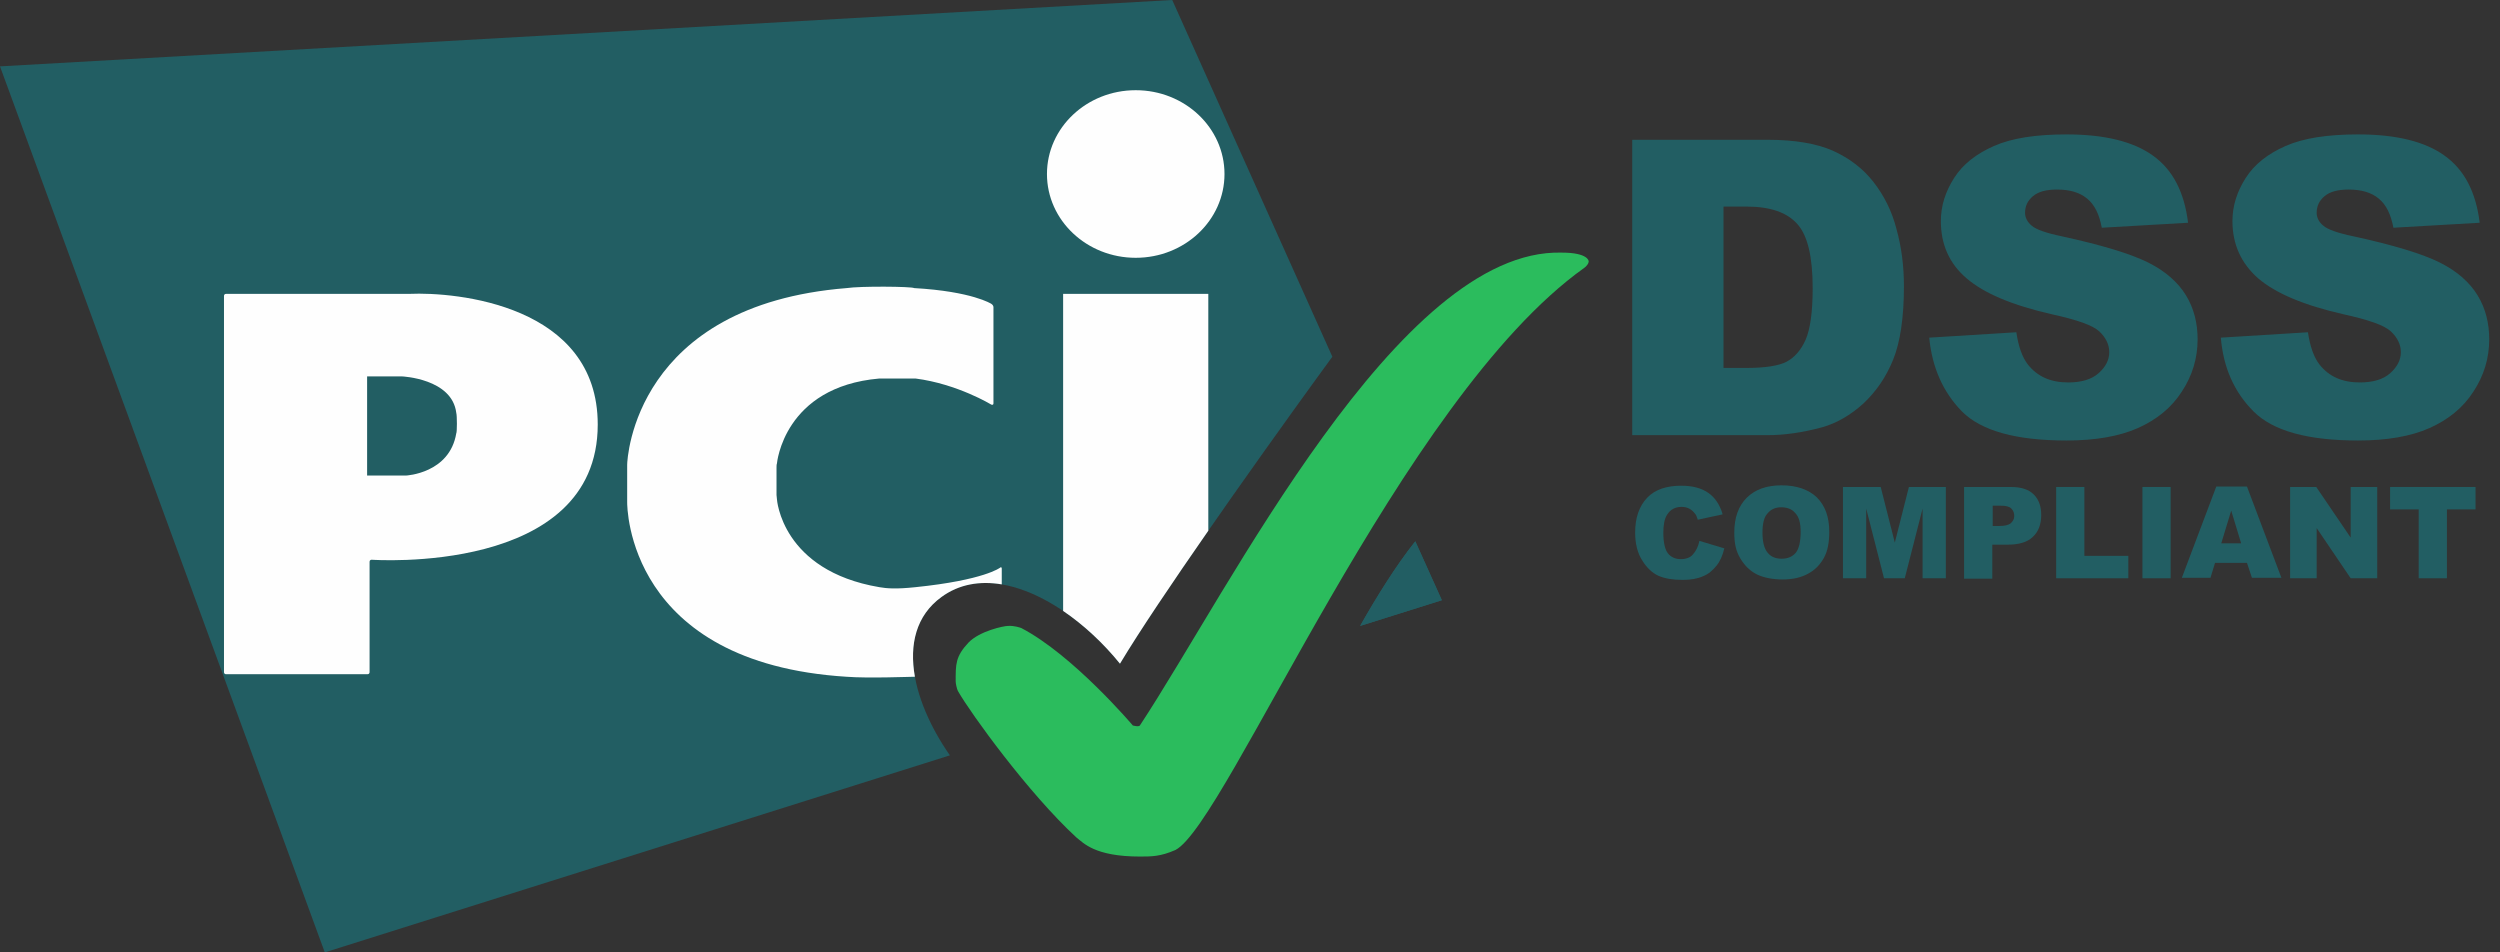 <svg width="84" height="32" viewBox="0 0 84 32" fill="none" xmlns="http://www.w3.org/2000/svg">
<rect x="0" y="0" width="84" height="32" fill="#333333" stroke="none"/>
<path d="M57.101 18.174L57.937 18.425C57.881 18.662 57.798 18.857 57.672 19.01C57.547 19.163 57.408 19.289 57.226 19.359C57.045 19.442 56.822 19.484 56.544 19.484C56.209 19.484 55.944 19.442 55.721 19.345C55.512 19.247 55.331 19.08 55.178 18.829C55.024 18.592 54.941 18.271 54.941 17.895C54.941 17.393 55.08 17.003 55.345 16.724C55.61 16.446 56 16.32 56.488 16.32C56.878 16.32 57.171 16.404 57.394 16.557C57.617 16.711 57.784 16.948 57.881 17.282L57.045 17.463C57.017 17.366 56.989 17.296 56.948 17.254C56.892 17.184 56.836 17.129 56.752 17.087C56.669 17.045 56.585 17.031 56.502 17.031C56.293 17.031 56.125 17.115 56.014 17.296C55.93 17.421 55.888 17.63 55.888 17.895C55.888 18.23 55.944 18.467 56.042 18.592C56.139 18.718 56.293 18.787 56.474 18.787C56.655 18.787 56.794 18.732 56.878 18.634C56.989 18.509 57.059 18.369 57.101 18.174Z" fill="#225E63"/>
<path d="M58.272 17.895C58.272 17.394 58.411 17.003 58.69 16.725C58.969 16.446 59.359 16.307 59.861 16.307C60.362 16.307 60.767 16.446 61.045 16.711C61.324 16.99 61.463 17.366 61.463 17.868C61.463 18.23 61.408 18.523 61.282 18.746C61.157 18.969 60.989 19.15 60.753 19.275C60.53 19.401 60.237 19.47 59.902 19.47C59.568 19.47 59.275 19.415 59.038 19.303C58.815 19.192 58.634 19.024 58.481 18.773C58.328 18.523 58.272 18.258 58.272 17.895ZM59.219 17.895C59.219 18.202 59.275 18.425 59.387 18.564C59.498 18.704 59.651 18.773 59.861 18.773C60.07 18.773 60.223 18.704 60.334 18.578C60.446 18.439 60.502 18.202 60.502 17.868C60.502 17.575 60.446 17.366 60.321 17.24C60.209 17.101 60.042 17.045 59.847 17.045C59.651 17.045 59.498 17.115 59.387 17.254C59.275 17.366 59.219 17.589 59.219 17.895Z" fill="#225E63"/>
<path d="M61.951 16.363H63.192L63.666 18.231L64.139 16.363H65.38V19.43H64.599V17.088L64 19.43H63.303L62.704 17.088V19.43H61.923V16.363H61.951Z" fill="#225E63"/>
<path d="M65.993 16.363H67.568C67.916 16.363 68.167 16.447 68.334 16.614C68.502 16.781 68.585 17.004 68.585 17.311C68.585 17.618 68.488 17.869 68.306 18.036C68.125 18.217 67.833 18.301 67.456 18.301H66.941V19.443H65.993V16.363ZM66.941 17.673H67.178C67.359 17.673 67.484 17.645 67.568 17.576C67.638 17.506 67.679 17.436 67.679 17.339C67.679 17.241 67.651 17.158 67.582 17.088C67.512 17.018 67.401 16.991 67.219 16.991H66.955V17.673H66.941Z" fill="#225E63"/>
<path d="M69.087 16.363H70.035V18.677H71.512V19.43H69.087V16.363Z" fill="#225E63"/>
<path d="M71.986 16.363H72.934V19.43H71.986V16.363Z" fill="#225E63"/>
<path d="M75.498 18.912H74.425L74.272 19.414H73.31L74.467 16.348H75.498L76.655 19.414H75.665L75.498 18.912ZM75.303 18.257L74.969 17.156L74.634 18.257H75.303Z" fill="#225E63"/>
<path d="M76.948 16.363H77.826L78.983 18.064V16.363H79.875V19.43H78.983L77.84 17.743V19.43H76.948V16.363Z" fill="#225E63"/>
<path d="M80.293 16.363H83.178V17.116H82.216V19.43H81.268V17.116H80.307V16.363H80.293Z" fill="#225E63"/>
<path d="M45.7 21.031L48.446 20.167L47.554 18.188C46.899 19.011 46.244 20.07 45.7 21.031ZM44.767 11.986L39.387 0L0 2.23L10.913 32L31.916 25.38C30.578 23.456 30.091 21.171 31.638 20.056C33.366 18.801 35.972 20.251 37.631 22.3C39.233 19.624 43.735 13.394 44.767 11.986Z" fill="#225E63"/>
<path d="M47.554 18.188C46.899 19.01 46.244 20.069 45.7 21.031L48.446 20.167L47.554 18.188Z" fill="#225E63"/>
<path d="M38.16 8.662C39.807 8.662 41.143 7.401 41.143 5.847C41.143 4.292 39.807 3.031 38.16 3.031C36.513 3.031 35.178 4.292 35.178 5.847C35.178 7.401 36.513 8.662 38.16 8.662Z" fill="#FEFEFE"/>
<path d="M35.721 9.875V20.527C36.418 21 37.077 21.616 37.631 22.3C38.283 21.212 39.416 19.534 40.599 17.832V9.875H35.721Z" fill="#FEFEFE"/>
<path d="M33.603 19.074C33.603 19.074 33.073 19.492 30.76 19.729C30.105 19.799 29.784 19.771 29.547 19.729C26.258 19.171 26.105 16.774 26.105 16.774C26.105 16.732 26.091 16.663 26.091 16.635V15.715C26.091 15.673 26.091 15.603 26.105 15.575C26.105 15.575 26.328 12.997 29.547 12.718H30.76C32.167 12.899 33.31 13.596 33.31 13.596C33.352 13.61 33.38 13.596 33.38 13.555V10.321C33.38 10.279 33.352 10.238 33.31 10.21C33.31 10.21 32.669 9.791 30.718 9.68C30.62 9.624 28.906 9.61 28.446 9.68C21.338 10.251 21.073 15.394 21.073 15.617V16.872C21.073 17.025 21.073 22.279 28.446 22.739C29.171 22.795 30.578 22.739 30.718 22.739C30.726 22.739 30.733 22.739 30.741 22.739C30.548 21.659 30.778 20.677 31.638 20.056C32.231 19.624 32.93 19.513 33.659 19.635V19.102C33.659 19.06 33.631 19.046 33.603 19.074Z" fill="#FEFEFE"/>
<path d="M7.526 22.584C7.526 22.626 7.554 22.654 7.596 22.654H12.348C12.39 22.654 12.418 22.626 12.418 22.584V18.877C12.418 18.835 12.446 18.807 12.488 18.807C12.488 18.807 20.084 19.351 20.084 14.264C20.084 10.236 15.317 9.804 13.756 9.874H7.596C7.554 9.874 7.526 9.902 7.526 9.943V22.584ZM12.335 15.978V12.647H13.505C13.505 12.647 15.192 12.717 15.331 13.874C15.359 13.957 15.359 14.529 15.331 14.557C15.108 15.909 13.645 15.978 13.645 15.978H12.335Z" fill="#FEFEFE"/>
<path d="M38.3 28.78C38.69 28.78 38.996 28.78 39.498 28.558C41.226 27.652 47.066 13.394 53.226 9.004C53.268 8.976 53.31 8.934 53.338 8.892C53.38 8.836 53.38 8.781 53.38 8.781C53.38 8.781 53.38 8.488 52.474 8.488C46.996 8.335 41.296 19.833 38.3 24.376C38.258 24.432 38.063 24.376 38.063 24.376C38.063 24.376 36.056 22.007 34.313 21.101C34.272 21.087 34.077 21.017 33.867 21.031C33.728 21.031 32.92 21.199 32.543 21.589C32.097 22.063 32.111 22.328 32.111 22.899C32.111 22.941 32.139 23.136 32.195 23.233C32.627 23.986 34.564 26.662 36.167 28.139C36.404 28.321 36.78 28.78 38.3 28.78Z" fill="#2BBC5D"/>
<path d="M54.843 4.697H59.401C60.307 4.697 61.031 4.823 61.575 5.06C62.133 5.311 62.592 5.659 62.941 6.105C63.303 6.565 63.568 7.094 63.721 7.694C63.889 8.293 63.972 8.934 63.972 9.617C63.972 10.676 63.847 11.499 63.61 12.084C63.373 12.669 63.038 13.157 62.606 13.561C62.174 13.952 61.714 14.216 61.227 14.356C60.557 14.537 59.944 14.621 59.401 14.621H54.843V4.697ZM57.91 6.941V12.363H58.662C59.303 12.363 59.763 12.293 60.028 12.154C60.293 12.014 60.516 11.764 60.669 11.415C60.822 11.067 60.906 10.481 60.906 9.687C60.906 8.628 60.739 7.917 60.39 7.527C60.042 7.136 59.484 6.941 58.676 6.941H57.91Z" fill="#225E63"/>
<path d="M64.822 11.345L67.749 11.164C67.819 11.638 67.944 12 68.139 12.251C68.46 12.655 68.906 12.85 69.491 12.85C69.923 12.85 70.272 12.753 70.509 12.543C70.746 12.334 70.871 12.098 70.871 11.833C70.871 11.582 70.76 11.345 70.537 11.136C70.314 10.927 69.784 10.746 68.962 10.564C67.61 10.258 66.662 9.854 66.077 9.352C65.491 8.85 65.213 8.209 65.213 7.429C65.213 6.913 65.366 6.439 65.659 5.979C65.951 5.519 66.397 5.171 66.996 4.906C67.596 4.641 68.404 4.516 69.436 4.516C70.704 4.516 71.679 4.753 72.335 5.226C73.003 5.7 73.394 6.453 73.519 7.484L70.62 7.652C70.537 7.206 70.383 6.885 70.132 6.676C69.882 6.467 69.547 6.369 69.115 6.369C68.753 6.369 68.488 6.439 68.307 6.592C68.125 6.746 68.042 6.927 68.042 7.15C68.042 7.303 68.112 7.456 68.265 7.582C68.404 7.707 68.753 7.833 69.296 7.944C70.634 8.237 71.596 8.53 72.181 8.822C72.766 9.115 73.185 9.491 73.449 9.923C73.714 10.355 73.84 10.857 73.84 11.401C73.84 12.042 73.659 12.627 73.31 13.157C72.962 13.7 72.46 14.104 71.833 14.383C71.206 14.662 70.397 14.801 69.436 14.801C67.749 14.801 66.578 14.481 65.923 13.826C65.282 13.171 64.92 12.348 64.822 11.345Z" fill="#225E63"/>
<path d="M74.62 11.345L77.547 11.164C77.617 11.638 77.742 12 77.937 12.251C78.258 12.655 78.704 12.85 79.289 12.85C79.721 12.85 80.07 12.753 80.306 12.543C80.543 12.334 80.669 12.098 80.669 11.833C80.669 11.582 80.557 11.345 80.334 11.136C80.111 10.927 79.582 10.746 78.76 10.564C77.408 10.258 76.46 9.854 75.874 9.352C75.303 8.85 75.01 8.209 75.01 7.429C75.01 6.913 75.164 6.439 75.456 5.979C75.749 5.519 76.195 5.171 76.794 4.906C77.394 4.641 78.202 4.516 79.233 4.516C80.502 4.516 81.477 4.753 82.132 5.226C82.801 5.7 83.192 6.453 83.317 7.484L80.418 7.652C80.334 7.206 80.181 6.885 79.93 6.676C79.679 6.467 79.345 6.369 78.913 6.369C78.55 6.369 78.286 6.439 78.104 6.592C77.923 6.746 77.84 6.927 77.84 7.15C77.84 7.303 77.909 7.456 78.063 7.582C78.202 7.707 78.55 7.833 79.094 7.944C80.432 8.237 81.394 8.53 81.979 8.822C82.564 9.115 82.983 9.491 83.247 9.923C83.512 10.355 83.638 10.857 83.638 11.401C83.638 12.042 83.456 12.627 83.108 13.157C82.76 13.7 82.258 14.104 81.631 14.383C81.003 14.662 80.195 14.801 79.233 14.801C77.547 14.801 76.376 14.481 75.721 13.826C75.066 13.171 74.704 12.348 74.62 11.345Z" fill="#225E63"/>
</svg>
